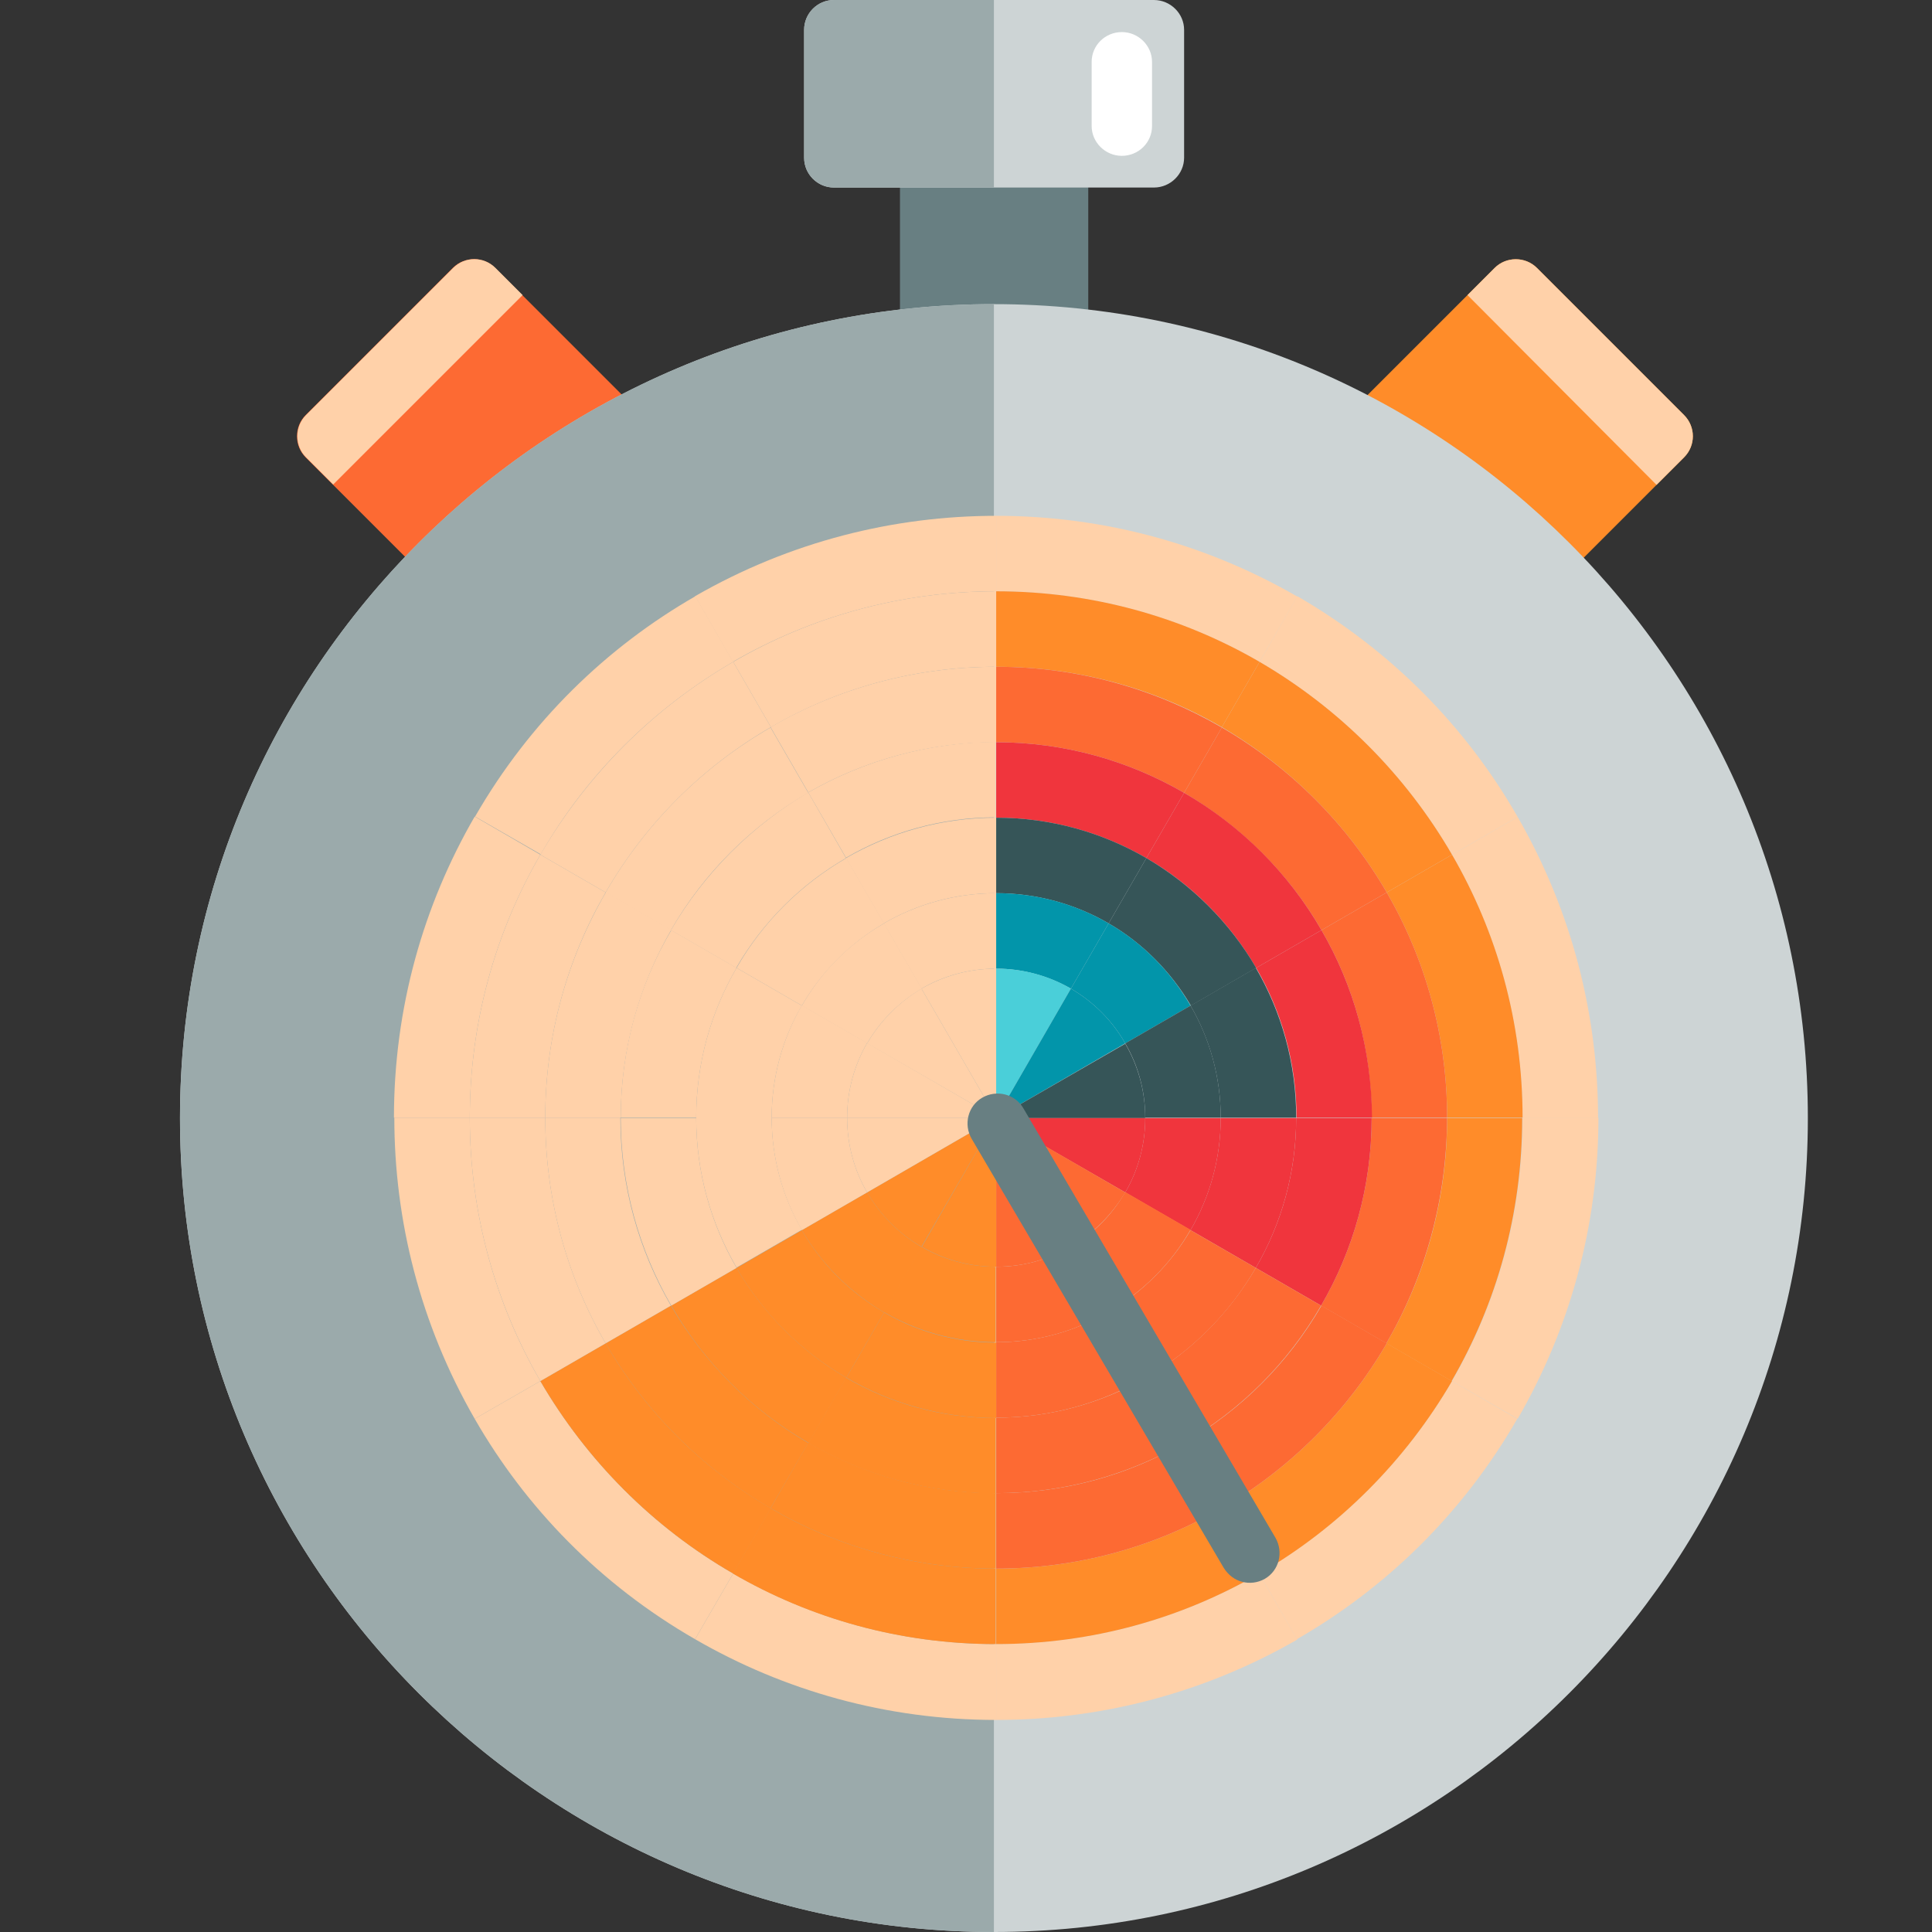 <?xml version="1.0" encoding="utf-8"?>
<!-- Generator: Adobe Illustrator 19.0.0, SVG Export Plug-In . SVG Version: 6.00 Build 0)  -->
<svg version="1.1" xmlns="http://www.w3.org/2000/svg" xmlns:xlink="http://www.w3.org/1999/xlink" x="0px" y="0px"
	 viewBox="206 -206 512 512" style="enable-background:new 206 -206 512 512;" xml:space="preserve">
<rect x="206" y="-206" width="512" height="512" fill="#333333" stroke="none"/>
<style type="text/css">
	.st0{fill:#FF8C29;}
	.st1{fill:#FFD1A9;}
	.st2{fill:#FD6A33;}
	.st3{fill:#687F82;}
	.st4{fill:#CDD4D5;}
	.st5{fill:#9BAAAB;}
	.st6{fill:#FFFFFF;}
	.st7{display:none;fill:#4ACFD9;}
	.st8{display:none;fill:#0295AA;}
	.st9{display:none;fill:#FD6A33;}
	.st10{fill:#F0353D;}
	.st11{fill:#365558;}
	.st12{fill:#0295AA;}
	.st13{fill:#4ACFD9;}
	.st14{display:none;fill:#687F82;}
	.st15{display:none;fill:#FFFFFF;}
</style>
<g id="Layer_1">
	<path class="st0" d="M652.3-96l-39-39c-1.5-1.5-3.5-2.3-5.6-2.3s-4.1,0.8-5.6,2.3l-45,45c-3.1,3.1-3.1,8.1,0,11.2l39,39
		c1.5,1.5,3.5,2.3,5.6,2.3s4.1-0.8,5.6-2.3l45-45C655.4-87.9,655.4-92.9,652.3-96z"/>
	<path class="st1" d="M652.3-84.8c3.1-3.1,3.1-8.1,0-11.2l-39-39c-1.5-1.5-3.5-2.3-5.6-2.3s-4.1,0.8-5.6,2.3l-7.2,7.2L645-77.5
		L652.3-84.8z"/>
	<path class="st2" d="M326-135l-39,39c-1.5,1.5-2.3,3.5-2.3,5.6s0.8,4.1,2.3,5.6l45,45c3.1,3.1,8.1,3.1,11.2,0l39-39
		c1.5-1.5,2.3-3.5,2.3-5.6s-0.8-4.1-2.3-5.6l-45-45C334.2-138.1,329.1-138.1,326-135z"/>
	<path class="st1" d="M337.3-135c-3.1-3.1-8.1-3.1-11.2,0l-39,39c-1.5,1.5-2.3,3.5-2.3,5.6s0.8,4.1,2.3,5.6l7.2,7.2l50.2-50.2
		L337.3-135z"/>
	<path class="st3" d="M486.4-176.3h-33.9c-4.4,0-8,3.6-8,7.9v46.6c0,4.4,3.6,7.9,8,7.9h33.9c4.4,0,8-3.6,8-7.9v-46.6
		C494.3-172.8,490.8-176.3,486.4-176.3z"/>
	<path class="st4" d="M511.8-206H427c-4.4,0-7.9,3.6-7.9,7.9v33.9c0,4.4,3.6,7.9,7.9,7.9h84.8c4.4,0,8-3.6,8-7.9v-33.9
		C519.8-202.4,516.2-206,511.8-206z"/>
	<path class="st5" d="M427-206c-4.4,0-7.9,3.6-7.9,7.9v33.9c0,4.4,3.6,7.9,7.9,7.9h42.4V-206H427z"/>
	<path class="st6" d="M503.3-164.7c-4.4,0-8-3.6-8-7.9v-17c0-4.4,3.6-7.9,8-7.9s8,3.6,8,7.9v17C511.3-168.2,507.7-164.7,503.3-164.7
		z"/>
	<path class="st4" d="M469.4-125.4c-118.9,0-215.7,96.8-215.7,215.7S350.5,306,469.4,306s215.7-96.8,215.7-215.7
		S588.4-125.4,469.4-125.4z"/>
	<path class="st5" d="M253.7,90.3c0,118.9,96.8,215.7,215.7,215.7v-431.4C350.5-125.4,253.7-28.7,253.7,90.3z"/>
	<path class="st7" d="M469.4-70.3c-88.6,0-160.6,72-160.6,160.6s72,160.6,160.6,160.6S630,178.8,630,90.3S558-70.3,469.4-70.3z
		 M469.4,188.3c-54.1,0-98.1-44-98.1-98.1s44-98.1,98.1-98.1s98.1,44,98.1,98.1S523.5,188.3,469.4,188.3z"/>
	<path class="st8" d="M371.4,90.3c0-54.1,44-98.1,98.1-98.1v-62.5c-88.6,0-160.6,72-160.6,160.6s72,160.6,160.6,160.6v-62.5
		C415.3,188.3,371.4,144.3,371.4,90.3z"/>
	<path class="st9" d="M308.8,90.3v8h62.5v-8c0-54.1,44-98.1,98.1-98.1v-62.5C380.9-70.3,308.8,1.7,308.8,90.3z"/>
	<g>
		<path class="st1" d="M470-49.3v-20c-27.1,0-54.6,6.8-79.8,21.3c0,0,0,0,0,0l10,17.4C420.8-42.5,444.6-49.3,470-49.3
			C470-49.3,470-49.3,470-49.3z"/>
		<path class="st1" d="M470-29.3C470-29.3,470-29.3,470-29.3l0-20c0,0,0,0,0,0c-25.4,0-49.2,6.8-69.7,18.7l10,17.3
			C427.8-23.5,448.2-29.3,470-29.3z"/>
		<path class="st1" d="M410.2-13.3l10,17.3C434.9-4.4,451.9-9.3,470-9.3c0,0,0,0,0,0v-20c0,0,0,0,0,0
			C448.2-29.3,427.8-23.5,410.2-13.3z"/>
		<path class="st1" d="M420.2,4l10,17.3c11.7-6.8,25.3-10.7,39.7-10.7c0,0,0,0,0,0v-20c0,0,0,0,0,0C451.9-9.3,434.9-4.4,420.2,4z"/>
		<path class="st1" d="M430.2,21.4l10,17.3c8.8-5.1,18.9-8,29.8-8c0,0,0,0,0,0v-20c0,0,0,0,0,0C455.5,10.7,442,14.6,430.2,21.4z"/>
		<path class="st1" d="M440.2,38.7l10,17.3c5.8-3.4,12.6-5.3,19.8-5.3c0,0,0,0,0,0v-20c0,0,0,0,0,0C459.2,30.7,449,33.6,440.2,38.7z
			"/>
		<path class="st1" d="M450.2,56L470,90.2V50.7c0,0,0,0,0,0C462.8,50.7,456.1,52.6,450.2,56z"/>
		<path class="st1" d="M549.8-47.9c-23.5-13.6-50.7-21.4-79.8-21.4c0,0,0,0,0,0v20c25.4,0,49.2,6.8,69.8,18.7L549.8-47.9z"/>
		<path class="st0" d="M529.8-13.3l10-17.3c-20.5-11.9-44.4-18.7-69.8-18.7v20C491.8-29.3,512.2-23.5,529.8-13.3z"/>
		<path class="st2" d="M470-9.3c18.1,0,35.1,4.9,49.8,13.4l10-17.3c-17.6-10.2-38-16.1-59.8-16.1V-9.3z"/>
		<path class="st10" d="M470,10.7c14.5,0,28.1,3.9,39.8,10.7l10-17.3C505.1-4.4,488.1-9.3,470-9.3V10.7z"/>
		<path class="st11" d="M470,30.7c10.8,0,21,2.9,29.8,8l10-17.3c-11.7-6.8-25.3-10.7-39.8-10.7V30.7z"/>
		<path class="st12" d="M470,50.7c7.2,0,14,2,19.8,5.3l10-17.3c-8.8-5.1-18.9-8-29.8-8V50.7z"/>
		<path class="st13" d="M470,90.3L489.8,56c-5.8-3.4-12.6-5.3-19.8-5.3V90.3z"/>
		<path class="st1" d="M590.8,20.5l17.4-10C594.7-13.1,575-33.4,549.8-48c0,0,0,0,0,0l-10,17.4C560.9-18.3,578.6-0.6,590.8,20.5z"/>
		<path class="st0" d="M573.5,30.5l17.3-10c-12.3-21.2-29.9-38.8-51-51.1l-10,17.3C547.9-2.7,563,12.4,573.5,30.5z"/>
		<path class="st2" d="M529.8-13.2l-10,17.3c15.1,8.8,27.7,21.3,36.4,36.4l17.3-10C563,12.4,547.9-2.7,529.8-13.2z"/>
		<path class="st10" d="M519.8,4.1l-10,17.3c12.1,7,22.1,17.1,29.1,29.1l17.3-10C547.5,25.4,534.9,12.8,519.8,4.1z"/>
		<path class="st11" d="M509.8,21.4l-10,17.3c9,5.2,16.5,12.8,21.8,21.8l17.3-10C531.9,38.5,521.8,28.4,509.8,21.4z"/>
		<path class="st12" d="M499.8,38.7l-10,17.3c6,3.5,11,8.5,14.4,14.5l17.3-10C516.3,51.5,508.8,43.9,499.8,38.7z"/>
		<path class="st12" d="M489.8,56L470,90.3l34.2-19.8C500.8,64.5,495.8,59.5,489.8,56z"/>
		<path class="st1" d="M609.5,90.3h20c0-27.1-6.8-54.6-21.3-79.8c0,0,0,0,0,0l-17.4,10C602.7,41,609.5,64.8,609.5,90.3
			C609.5,90.2,609.5,90.2,609.5,90.3z"/>
		<path class="st0" d="M589.5,90.2C589.5,90.2,589.5,90.2,589.5,90.2l20,0c0,0,0,0,0,0c0-25.4-6.8-49.2-18.7-69.7l-17.3,10
			C583.7,48.1,589.5,68.5,589.5,90.2z"/>
		<path class="st2" d="M573.5,30.5l-17.3,10c8.5,14.6,13.3,31.6,13.3,49.7c0,0,0,0,0,0h20c0,0,0,0,0,0
			C589.5,68.5,583.7,48.1,573.5,30.5z"/>
		<path class="st10" d="M556.2,40.5l-17.3,10c6.8,11.7,10.7,25.2,10.7,39.7c0,0,0,0,0,0h20c0,0,0,0,0,0
			C569.5,72.1,564.7,55.1,556.2,40.5z"/>
		<path class="st11" d="M521.5,60.5c5.1,8.8,8,18.9,8,29.7c0,0,0,0,0,0h20c0,0,0,0,0,0c0-14.5-3.9-28-10.7-39.7L521.5,60.5z"/>
		<path class="st11" d="M504.2,70.5c3.4,5.8,5.3,12.5,5.3,19.7c0,0,0,0,0,0h20c0,0,0,0,0,0c0-10.8-2.9-21-8-29.7L504.2,70.5z"/>
		<path class="st11" d="M470,90.3h39.5c0,0,0,0,0,0c0-7.2-1.9-13.9-5.3-19.7L470,90.3z"/>
		<path class="st1" d="M609.5,90.3c0,25.4-6.8,49.2-18.7,69.7l17.4,10c13.6-23.5,21.4-50.7,21.4-79.8c0,0,0,0,0,0H609.5z"/>
		<path class="st0" d="M589.5,90.3c0,21.7-5.9,42.2-16.1,59.7l17.3,10c11.9-20.5,18.7-44.3,18.7-69.7H589.5z"/>
		<path class="st2" d="M569.5,90.3c0,18.1-4.9,35.1-13.4,49.7l17.3,10c10.2-17.6,16-38,16.1-59.7H569.5z"/>
		<path class="st10" d="M549.5,90.3c0,14.5-3.9,28-10.7,39.7l17.3,10c8.5-14.6,13.4-31.6,13.4-49.7H549.5z"/>
		<path class="st10" d="M521.5,120l17.3,10c6.8-11.7,10.7-25.3,10.7-39.7h-20C529.5,101.1,526.6,111.2,521.5,120z"/>
		<path class="st10" d="M504.2,110l17.3,10c5.1-8.8,8-18.9,8-29.7h-20C509.5,97.4,507.6,104.2,504.2,110z"/>
		<path class="st10" d="M504.2,110c3.4-5.8,5.3-12.6,5.3-19.7H470L504.2,110z"/>
		<path class="st1" d="M539.7,211l10,17.4c23.5-13.5,43.9-33.2,58.4-58.4c0,0,0,0,0,0L590.8,160C578.5,181.1,560.9,198.8,539.7,211z
			"/>
		<path class="st0" d="M590.8,160l-17.3-10c-10.5,18.1-25.6,33.2-43.7,43.7l10,17.3C560.9,198.8,578.5,181.1,590.8,160z"/>
		<path class="st2" d="M556.2,140c-8.7,15.1-21.3,27.7-36.4,36.4l10,17.3c18.1-10.5,33.2-25.6,43.7-43.7L556.2,140z"/>
		<path class="st2" d="M509.7,159.1l10,17.3c15.1-8.7,27.7-21.3,36.4-36.4l-17.3-10C531.8,142,521.8,152.1,509.7,159.1z"/>
		<path class="st2" d="M499.7,141.8l10,17.3c12.1-7,22.1-17,29.1-29.1l-17.3-10C516.3,129,508.7,136.5,499.7,141.8z"/>
		<path class="st2" d="M489.7,124.4l10,17.3c9-5.2,16.6-12.7,21.8-21.8l-17.3-10C500.7,116,495.7,121,489.7,124.4z"/>
		<path class="st2" d="M489.7,124.4c6-3.5,11-8.5,14.5-14.4L470,90.2L489.7,124.4z"/>
		<path class="st1" d="M470,229.7v20.1c27.1,0,54.6-6.8,79.8-21.3c0,0,0,0,0,0L539.7,211C519.2,222.9,495.4,229.7,470,229.7
			C470,229.7,470,229.7,470,229.7z"/>
		<path class="st0" d="M470,209.7C470,209.7,470,209.7,470,209.7l0,20c0,0,0,0,0,0c25.4,0,49.2-6.8,69.7-18.7l-10-17.3
			C512.1,203.9,491.7,209.7,470,209.7z"/>
		<path class="st2" d="M470,189.7C470,189.7,470,189.7,470,189.7l0,20c0,0,0,0,0,0c21.7,0,42.1-5.8,59.7-16l-10-17.3
			C505.1,184.9,488.1,189.7,470,189.7z"/>
		<path class="st2" d="M470,169.7C470,169.7,470,169.7,470,169.7l0,20c0,0,0,0,0,0c18.1,0,35.1-4.9,49.7-13.3l-10-17.3
			C498,165.8,484.5,169.7,470,169.7z"/>
		<path class="st2" d="M470,149.7C470,149.7,470,149.7,470,149.7l0,20c0,0,0,0,0,0c14.5,0,28-3.9,39.7-10.7l-10-17.3
			C491,146.8,480.8,149.7,470,149.7z"/>
		<path class="st2" d="M470,129.7C470,129.7,470,129.7,470,129.7l0,20c0,0,0,0,0,0c10.8,0,21-2.9,29.7-8l-10-17.3
			C483.9,127.8,477.2,129.7,470,129.7z"/>
		<path class="st2" d="M470,129.7C470,129.7,470,129.7,470,129.7c7.2,0,13.9-1.9,19.7-5.3L470,90.3V129.7z"/>
		<path class="st1" d="M390.2,228.4c23.5,13.6,50.7,21.4,79.8,21.4c0,0,0,0,0,0v-20.1c-25.4,0-49.2-6.8-69.7-18.7L390.2,228.4z"/>
		<path class="st0" d="M410.2,193.7l-10,17.3c20.5,11.9,44.3,18.7,69.7,18.7v-20C448.2,209.7,427.8,203.9,410.2,193.7z"/>
		<path class="st0" d="M410.2,193.7c17.6,10.2,38,16,59.7,16v-20c-18.1,0-35.1-4.9-49.7-13.4L410.2,193.7z"/>
		<path class="st0" d="M420.2,176.4c14.6,8.5,31.6,13.3,49.7,13.4v-20c-14.5,0-28-3.9-39.7-10.7L420.2,176.4z"/>
		<path class="st0" d="M430.3,159.1c11.7,6.8,25.3,10.7,39.7,10.7v-20c-10.8,0-21-2.9-29.7-8L430.3,159.1z"/>
		<path class="st0" d="M440.2,141.7c8.8,5.1,18.9,8,29.7,8v-20c-7.2,0-13.9-1.9-19.7-5.3L440.2,141.7z"/>
		<path class="st0" d="M470,129.7V90.2l-19.7,34.2C456.1,127.8,462.8,129.7,470,129.7z"/>
		<path class="st1" d="M349.2,160l-17.4,10c13.5,23.5,33.2,43.9,58.4,58.4c0,0,0,0,0,0l10.1-17.4C379.1,198.8,361.5,181.1,349.2,160
			z"/>
		<path class="st0" d="M366.5,150l-17.3,10c12.3,21.1,29.9,38.8,51.1,51l10-17.3C392.1,183.2,377,168.1,366.5,150z"/>
		<path class="st0" d="M383.8,140l-17.3,10c10.5,18.1,25.6,33.2,43.7,43.7l10-17.3C405.2,167.7,392.6,155.1,383.8,140z"/>
		<path class="st0" d="M401.2,130l-17.3,10c8.7,15.1,21.3,27.7,36.4,36.4l10-17.3C418.2,152.1,408.2,142,401.2,130z"/>
		<path class="st0" d="M418.5,120l-17.3,10c7,12.1,17,22.1,29.1,29.1l10-17.3C431.2,136.5,423.7,129,418.5,120z"/>
		<path class="st0" d="M435.8,110l-17.3,10c5.2,9,12.8,16.5,21.8,21.8l10-17.3C444.3,121,439.3,116,435.8,110z"/>
		<path class="st0" d="M450.2,124.4L470,90.2L435.8,110C439.3,116,444.3,121,450.2,124.4z"/>
		<path class="st1" d="M310.5,90.2c0,27.1,6.8,54.6,21.3,79.8c0,0,0,0,0,0l17.4-10c-11.9-20.5-18.7-44.4-18.7-69.8H310.5z"/>
		<path class="st1" d="M350.5,90.2h-20c0,25.4,6.8,49.2,18.7,69.8l17.3-10C356.3,132.4,350.5,112,350.5,90.2z"/>
		<path class="st1" d="M350.5,90.2c0,21.8,5.8,42.2,16,59.8l17.3-10c-8.5-14.6-13.4-31.6-13.4-49.8H350.5z"/>
		<path class="st1" d="M370.5,90.2c0,18.1,4.9,35.1,13.4,49.8l17.3-10c-6.8-11.7-10.7-25.3-10.7-39.7H370.5z"/>
		<path class="st1" d="M390.5,90.2c0,14.5,3.9,28,10.7,39.7l17.3-10c-5.1-8.8-8-18.9-8-29.8H390.5z"/>
		<path class="st1" d="M410.5,90.2c0,10.8,2.9,21,8,29.8l17.3-10c-3.4-5.8-5.3-12.6-5.3-19.8H410.5z"/>
		<path class="st1" d="M435.8,110L470,90.2h-39.5C430.5,97.4,432.4,104.2,435.8,110z"/>
		<path class="st1" d="M331.8,10.4c-13.6,23.5-21.4,50.7-21.4,79.8c0,0,0,0,0,0h20.1c0-25.4,6.8-49.2,18.7-69.7L331.8,10.4z"/>
		<path class="st1" d="M366.5,30.5l-17.3-10c-11.9,20.5-18.7,44.4-18.7,69.7h20C350.5,68.5,356.3,48.1,366.5,30.5z"/>
		<path class="st1" d="M350.5,90.2h20c0-18.1,4.9-35.1,13.4-49.8l-17.3-10C356.3,48.1,350.5,68.5,350.5,90.2z"/>
		<path class="st1" d="M370.5,90.2h20c0-14.5,3.9-28,10.7-39.7l-17.3-10C375.3,55.1,370.5,72.1,370.5,90.2z"/>
		<path class="st1" d="M390.5,90.2h20c0-10.8,2.9-21,8-29.7l-17.3-10C394.4,62.2,390.5,75.7,390.5,90.2z"/>
		<path class="st1" d="M410.5,90.2h20c0-7.2,1.9-13.9,5.3-19.8l-17.3-10C413.4,69.2,410.5,79.4,410.5,90.2z"/>
		<path class="st1" d="M430.5,90.2H470l-34.2-19.8C432.4,76.3,430.5,83,430.5,90.2z"/>
		<path class="st1" d="M400.3-30.6l-10-17.4c-23.5,13.5-43.9,33.2-58.4,58.4c0,0,0,0,0,0l17.4,10C361.4-0.7,379.1-18.3,400.3-30.6z"
			/>
		<path class="st1" d="M410.3-13.3l-10-17.3c-21.2,12.3-38.8,29.9-51.1,51.1l17.3,10C377,12.3,392.1-2.8,410.3-13.3z"/>
		<path class="st1" d="M366.5,30.5l17.3,10c8.7-15.1,21.3-27.7,36.4-36.4l-10-17.3C392.1-2.8,377,12.3,366.5,30.5z"/>
		<path class="st1" d="M383.8,40.5l17.3,10c7-12.1,17-22.1,29.1-29.1L420.2,4C405.2,12.8,392.6,25.4,383.8,40.5z"/>
		<path class="st1" d="M401.2,50.5l17.3,10c5.2-9,12.8-16.6,21.8-21.8l-10-17.3C418.2,28.4,408.1,38.4,401.2,50.5z"/>
		<path class="st1" d="M418.5,60.5l17.3,10c3.5-6,8.5-11,14.5-14.5l-10-17.3C431.2,43.9,423.7,51.4,418.5,60.5z"/>
		<path class="st1" d="M435.8,70.5L470,90.2L450.2,56C444.3,59.5,439.3,64.5,435.8,70.5z"/>
	</g>
	<path class="st3" d="M535.2,213.2c-2-0.5-3.7-1.8-4.9-3.7L463.5,95.8c-2.2-3.8-1-8.7,2.8-10.9c3.8-2.2,8.7-1,10.9,2.8L544,201.5
		c2.2,3.8,1,8.7-2.8,10.9C539.3,213.5,537.1,213.7,535.2,213.2z"/>
	<path class="st14" d="M469.4,35.7c-30.1,0-54.6,24.5-54.6,54.6s24.5,54.6,54.6,54.6S524,120.4,524,90.3
		C524,60.2,499.5,35.7,469.4,35.7z"/>
	<path class="st15" d="M494.8,98.2c-4.4,0-8-3.6-8-8c0-9.6-7.8-17.5-17.5-17.5c-4.4,0-7.9-3.6-7.9-8s3.6-8,7.9-8
		c18.4,0,33.4,15,33.4,33.4C502.8,94.7,499.2,98.2,494.8,98.2z"/>
</g>
<g id="Layer_2">
</g>
</svg>

